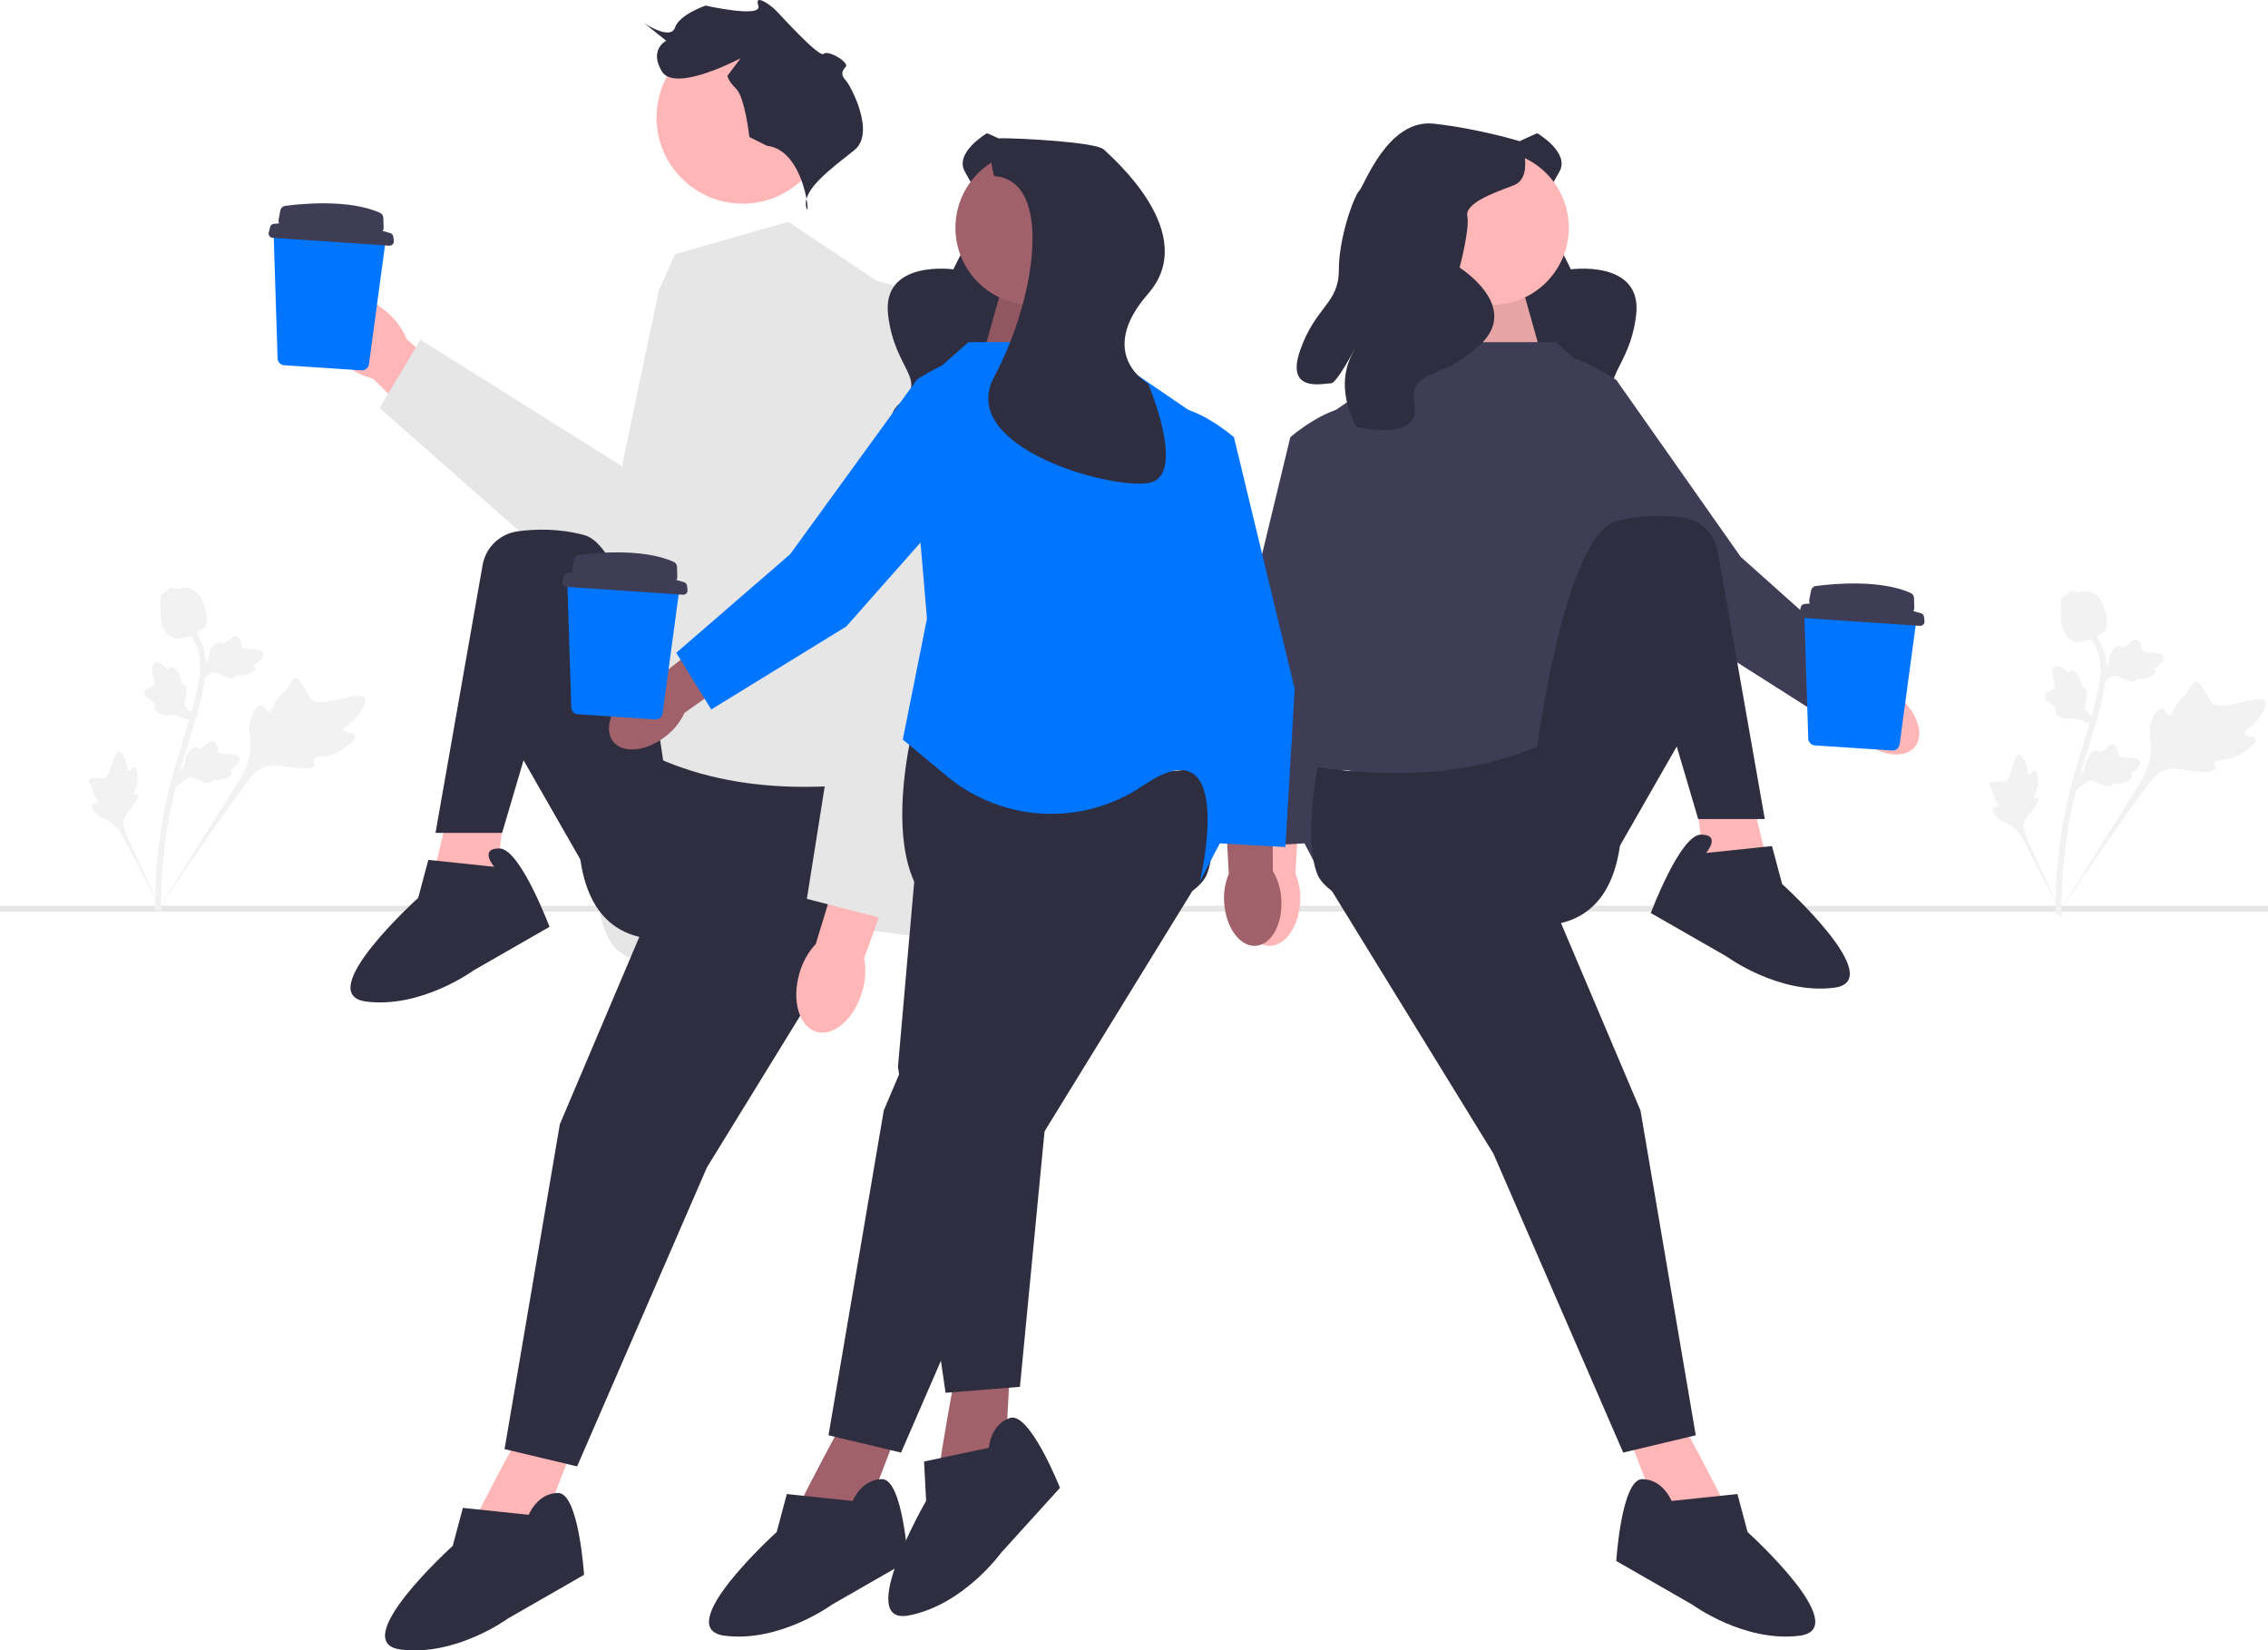 <svg width="360" height="262" viewBox="0 0 360 262" fill="none" xmlns="http://www.w3.org/2000/svg">
<path d="M361 144.25C361 144.505 360.794 144.711 360.539 144.711H-1V143.79H360.539C360.794 143.79 361 143.996 361 144.25V144.25Z" fill="#E6E6E6"/>
<path d="M117.876 32.331C125.422 32.331 131.539 26.212 131.539 18.664C131.539 11.116 125.422 4.997 117.876 4.997C110.33 4.997 104.213 11.116 104.213 18.664C104.213 26.212 110.33 32.331 117.876 32.331Z" fill="#FFB6B6"/>
<path d="M125.116 35.215L107.132 40.355L104.563 46.138L98.782 73.765V117.454C98.782 117.454 91.717 132.874 95.571 146.366C99.69 160.789 114.197 143.766 125.116 145.709C136.035 147.651 153.377 149.579 153.377 149.579L143.1 102.677L140.531 45.495L125.116 35.215H125.116Z" fill="#E6E6E6"/>
<path d="M121.722 23.14L118.944 21.75C118.944 21.75 118.25 15.498 116.861 14.109C115.472 12.72 115.472 12.025 115.472 12.025L117.556 9.246C117.556 9.246 107.139 14.804 105.055 11.33C102.972 7.857 105.75 6.468 105.75 6.468L102.278 3.689C102.278 3.689 106.444 6.468 107.139 4.384C107.833 2.3 112 0.886 112 0.886C112 0.886 121.099 2.945 120.369 0.886C119.639 -1.174 122.417 0.91 123.111 1.605C123.806 2.3 130.056 9.246 130.75 8.552C131.445 7.857 134.917 9.941 134.222 10.636C133.528 11.33 133.528 12.025 134.222 12.72C134.917 13.414 139.084 21.056 135.611 23.834C132.139 26.613 127.278 30.087 127.972 32.865C128.667 35.644 127.972 23.834 121.722 23.14L121.722 23.14Z" fill="#2F2E41"/>
<path d="M54.371 57.55C50.864 54.526 49.581 50.265 51.505 48.033C53.429 45.801 57.831 46.443 61.339 49.469C62.757 50.658 63.869 52.17 64.583 53.877L79.28 66.878L73.034 73.647L59.209 60.112C57.415 59.657 55.756 58.779 54.371 57.55L54.371 57.55Z" fill="#FFB6B6"/>
<path d="M104.717 46.359L114.398 45.478L122.888 85.981C124.505 93.699 119.448 101.234 111.694 102.657L104.717 103.939L60.245 64.77L66.742 53.935L99.538 74.514L104.717 46.359V46.359Z" fill="#E6E6E6"/>
<path d="M83.104 226.48C83.104 226.48 75.426 240.745 75.975 240.196C76.523 239.647 85.847 242.939 85.847 242.939L91.331 228.675L83.104 226.48Z" fill="#FFB6B6"/>
<path d="M71.771 126.632C71.771 126.632 67.841 142.349 68.237 141.682C68.634 141.015 78.481 141.909 78.481 141.909L80.285 126.733L71.771 126.632H71.771Z" fill="#FFB6B6"/>
<path d="M140.143 123.99C122.791 126.428 107.118 124.302 94.348 114.286C94.348 114.286 85.024 145.558 102.026 148.849C119.028 152.141 137.95 146.484 140.143 140.997C142.337 135.511 140.143 123.99 140.143 123.99Z" fill="#2F2E41"/>
<path d="M107.785 133.865L88.863 178.475L80.088 230.046L91.605 232.789L112.207 185.333L140.143 139.9L107.785 133.865Z" fill="#2F2E41"/>
<path d="M105.317 121.144C105.317 121.144 100.929 87.129 92.702 84.934C88.692 83.865 84.942 83.968 82.152 84.355C79.339 84.746 77.097 86.895 76.606 89.692L69.13 132.219H79.701L83.104 120.698L92.154 136.505L105.317 121.144V121.144Z" fill="#2F2E41"/>
<path d="M78.442 137.603L67.99 136.505L66.377 142.54C66.377 142.54 49.375 157.902 58.15 158.999C66.925 160.096 75.152 154.061 75.152 154.061L87.223 147.134C87.223 147.134 82.556 134.688 79.265 134.688C75.975 134.688 78.442 137.603 78.442 137.603V137.603Z" fill="#2F2E41"/>
<path d="M83.927 240.47L73.474 239.373L71.861 245.408C71.861 245.408 54.859 260.769 63.634 261.867C72.41 262.964 80.636 256.929 80.636 256.929L92.708 250.002C92.708 250.002 91.88 237.007 88.589 237.007C85.298 237.007 83.927 240.47 83.927 240.47Z" fill="#2F2E41"/>
<path d="M136.854 157.417C135.594 161.741 132.342 164.595 129.591 163.792C126.84 162.989 125.632 158.834 126.894 154.509C127.374 152.774 128.263 151.179 129.485 149.859L135.056 131.605L143.564 134.403L137.168 152.101C137.489 153.872 137.382 155.695 136.854 157.417V157.417Z" fill="#FFB6B6"/>
<path d="M142.742 45.575L138.306 44.323V44.323C134.124 52.648 132.325 61.969 133.109 71.253L135.299 97.159L128.075 142.694L142.234 146.358L153.391 89.214L142.742 45.575V45.575Z" fill="#E6E6E6"/>
<path d="M56.383 116.767C56.189 116.173 54.717 116.435 54.575 115.903C54.434 115.373 55.847 114.928 56.931 113.435C57.126 113.166 58.357 111.468 57.885 110.755C56.99 109.402 50.762 112.772 49.267 110.88C48.939 110.465 48.804 109.753 47.826 108.427C47.437 107.9 47.188 107.645 46.89 107.652C46.467 107.663 46.316 108.192 45.651 109.151C44.654 110.589 44.294 110.408 43.638 111.586C43.15 112.461 43.092 113.02 42.741 113.053C42.243 113.099 42.038 112.01 41.43 111.968C40.81 111.925 40.189 113.001 39.881 113.841C39.304 115.419 39.661 116.624 39.741 117.826C39.827 119.132 39.624 121.043 38.206 123.497L24.828 144.817C27.701 140.471 35.857 128.619 39.142 124.271C40.091 123.016 41.11 121.756 42.679 121.519C44.19 121.291 46.028 122.038 48.593 121.995C48.892 121.99 49.726 121.965 49.929 121.523C50.097 121.157 49.68 120.839 49.832 120.496C50.035 120.035 50.949 120.233 52.194 119.927C53.073 119.711 53.669 119.354 54.182 119.048C54.337 118.955 56.642 117.559 56.383 116.767H56.383L56.383 116.767Z" fill="#F2F2F2"/>
<path d="M21.345 121.745C20.997 121.669 20.701 122.467 20.399 122.383C20.098 122.3 20.288 121.478 19.868 120.515C19.792 120.341 19.314 119.247 18.828 119.273C17.906 119.322 17.762 123.352 16.403 123.541C16.105 123.582 15.716 123.443 14.784 123.54C14.412 123.579 14.216 123.628 14.133 123.776C14.017 123.987 14.232 124.214 14.511 124.817C14.929 125.721 14.736 125.846 15.125 126.508C15.414 127 15.671 127.189 15.586 127.371C15.465 127.629 14.871 127.416 14.675 127.702C14.475 127.994 14.824 128.609 15.148 129.003C15.755 129.742 16.45 129.914 17.062 130.222C17.728 130.556 18.607 131.207 19.402 132.611L26.003 145.331C24.699 142.666 21.237 135.242 20.052 132.375C19.71 131.547 19.386 130.683 19.722 129.844C20.046 129.037 20.943 128.35 21.662 127.078C21.746 126.93 21.974 126.513 21.816 126.286C21.685 126.098 21.409 126.211 21.284 126.037C21.116 125.805 21.477 125.413 21.686 124.713C21.834 124.22 21.831 123.824 21.829 123.484C21.828 123.381 21.808 121.847 21.345 121.745V121.745L21.345 121.745Z" fill="#F2F2F2"/>
<path d="M27.93 124.849L28.138 122.933L28.265 122.812C28.854 122.256 29.222 121.666 29.36 121.059C29.382 120.962 29.399 120.865 29.417 120.765C29.486 120.371 29.571 119.882 29.95 119.373C30.162 119.089 30.722 118.449 31.301 118.673C31.457 118.731 31.562 118.832 31.635 118.94C31.654 118.921 31.672 118.902 31.692 118.882C31.942 118.639 32.117 118.55 32.285 118.465C32.414 118.399 32.548 118.331 32.774 118.15C32.873 118.071 32.953 118 33.02 117.94C33.222 117.758 33.482 117.546 33.837 117.63C34.214 117.733 34.343 118.093 34.429 118.331C34.582 118.756 34.629 119.048 34.66 119.241C34.672 119.312 34.685 119.392 34.695 119.417C34.777 119.625 35.812 119.679 36.202 119.702C37.078 119.749 37.835 119.79 38.017 120.39C38.148 120.819 37.876 121.287 37.184 121.818C36.969 121.983 36.754 122.097 36.566 122.182C36.681 122.291 36.773 122.44 36.779 122.642C36.791 123.121 36.301 123.488 35.321 123.735C35.077 123.798 34.749 123.88 34.321 123.859C34.119 123.849 33.942 123.818 33.791 123.789C33.768 123.875 33.727 123.965 33.653 124.049C33.435 124.299 33.082 124.363 32.604 124.222C32.076 124.075 31.659 123.875 31.291 123.699C30.969 123.545 30.692 123.414 30.459 123.378C30.026 123.318 29.623 123.585 29.14 123.941L27.93 124.849H27.93L27.93 124.849Z" fill="#F2F2F2"/>
<path d="M31.383 113.934L29.478 114.219L29.329 114.127C28.642 113.698 27.978 113.491 27.356 113.512C27.257 113.515 27.158 113.523 27.058 113.531C26.659 113.565 26.164 113.606 25.576 113.369C25.248 113.236 24.486 112.856 24.556 112.239C24.573 112.074 24.644 111.946 24.73 111.848C24.707 111.835 24.684 111.821 24.66 111.807C24.361 111.627 24.231 111.48 24.105 111.339C24.009 111.231 23.91 111.119 23.677 110.946C23.576 110.87 23.486 110.812 23.412 110.762C23.185 110.612 22.914 110.414 22.905 110.049C22.909 109.658 23.224 109.442 23.432 109.299C23.804 109.043 24.074 108.923 24.254 108.844C24.319 108.815 24.393 108.783 24.416 108.766C24.596 108.634 24.385 107.618 24.308 107.236C24.132 106.376 23.98 105.633 24.513 105.304C24.895 105.069 25.417 105.214 26.105 105.749C26.32 105.915 26.485 106.095 26.614 106.254C26.691 106.115 26.811 105.989 27.005 105.932C27.465 105.798 27.944 106.18 28.432 107.066C28.554 107.285 28.717 107.582 28.805 108.002C28.847 108.2 28.862 108.379 28.872 108.532C28.961 108.532 29.058 108.549 29.159 108.6C29.456 108.747 29.607 109.072 29.592 109.571C29.583 110.119 29.495 110.573 29.419 110.974C29.352 111.324 29.296 111.626 29.32 111.86C29.371 112.294 29.732 112.617 30.199 112.994L31.384 113.934H31.383L31.383 113.934Z" fill="#F2F2F2"/>
<path d="M31.64 108.209L31.848 106.293L31.975 106.173C32.564 105.616 32.932 105.026 33.07 104.42C33.092 104.323 33.109 104.225 33.127 104.126C33.196 103.732 33.281 103.242 33.66 102.733C33.872 102.45 34.432 101.809 35.011 102.033C35.167 102.092 35.272 102.193 35.345 102.3C35.364 102.282 35.382 102.263 35.403 102.243C35.652 102 35.827 101.911 35.995 101.825C36.125 101.76 36.258 101.692 36.484 101.511C36.583 101.432 36.663 101.36 36.73 101.3C36.932 101.119 37.192 100.907 37.547 100.991C37.924 101.094 38.053 101.454 38.139 101.692C38.292 102.116 38.339 102.408 38.37 102.602C38.382 102.673 38.395 102.752 38.405 102.778C38.487 102.986 39.522 103.04 39.912 103.062C40.788 103.11 41.545 103.151 41.727 103.751C41.858 104.18 41.586 104.648 40.894 105.179C40.679 105.344 40.464 105.458 40.276 105.543C40.391 105.652 40.483 105.801 40.489 106.003C40.502 106.481 40.011 106.848 39.031 107.096C38.787 107.158 38.459 107.24 38.031 107.22C37.829 107.21 37.652 107.179 37.501 107.15C37.478 107.236 37.437 107.325 37.363 107.41C37.145 107.66 36.792 107.723 36.314 107.583C35.786 107.435 35.369 107.235 35.001 107.059C34.679 106.906 34.402 106.775 34.169 106.739C33.737 106.679 33.333 106.946 32.85 107.302L31.64 108.209H31.64L31.64 108.209Z" fill="#F2F2F2"/>
<path d="M25.461 144.926L25.124 144.593L25.13 144.12L25.124 144.593L24.656 144.544C24.658 144.5 24.655 144.397 24.651 144.236C24.634 143.354 24.578 140.671 24.951 136.549C25.212 133.671 25.648 130.75 26.246 127.866C26.846 124.976 27.468 122.827 27.968 121.099C28.345 119.796 28.726 118.56 29.098 117.356C30.09 114.139 31.026 111.1 31.607 107.634C31.736 106.861 32.006 105.25 31.454 103.349C31.134 102.247 30.585 101.209 29.824 100.266L30.561 99.67C31.401 100.712 32.008 101.862 32.364 103.086C32.975 105.193 32.682 106.948 32.541 107.792C31.95 111.319 31.004 114.386 30.003 117.634C29.633 118.834 29.253 120.065 28.878 121.362C28.382 123.074 27.765 125.205 27.174 128.057C26.582 130.908 26.151 133.793 25.894 136.634C25.525 140.705 25.58 143.348 25.599 144.216C25.608 144.68 25.61 144.777 25.461 144.926V144.926L25.461 144.926Z" fill="#F2F2F2"/>
<path d="M27.802 101.356C27.764 101.348 27.726 101.338 27.687 101.327C26.91 101.109 26.286 100.475 25.833 99.444C25.621 98.958 25.571 98.448 25.471 97.43C25.456 97.273 25.386 96.478 25.471 95.425C25.527 94.737 25.601 94.461 25.788 94.244C25.996 94.002 26.276 93.864 26.572 93.794C26.58 93.703 26.61 93.614 26.669 93.53C26.912 93.18 27.32 93.324 27.541 93.398C27.652 93.439 27.791 93.489 27.947 93.516C28.192 93.558 28.339 93.515 28.561 93.451C28.773 93.389 29.037 93.312 29.401 93.319C30.121 93.329 30.654 93.652 30.829 93.759C31.755 94.315 32.074 95.202 32.444 96.229C32.517 96.435 32.761 97.18 32.818 98.138C32.859 98.829 32.768 99.112 32.664 99.315C32.452 99.731 32.127 99.924 31.321 100.33C30.479 100.755 30.056 100.968 29.71 101.077C28.904 101.33 28.397 101.489 27.802 101.356V101.356V101.356Z" fill="#F2F2F2"/>
<path d="M244.011 21.146C244.011 21.146 249.242 24.214 247.527 27.249C245.811 30.283 243.42 34.417 245.042 35.718C246.664 37.02 249.343 42.759 249.343 42.759C249.343 42.759 260.776 41.162 259.702 50.046C258.629 58.929 253.258 60.141 257.862 64.049C262.465 67.957 253.077 72.631 253.077 72.631C253.077 72.631 246.596 70.611 245.118 64.398C243.639 58.185 246.436 69.148 245.498 69.934C244.56 70.721 240.918 75.902 238.341 69.013C235.764 62.124 238.315 59.453 234.91 55.387C231.505 51.322 229.19 44.745 229.291 43.596C229.393 42.446 225.396 31.956 231.548 27.866C237.699 23.775 244.011 21.146 244.011 21.146V21.146Z" fill="#2F2E41"/>
<path d="M295.531 117.534C298.568 120.048 302.326 120.519 303.925 118.585C305.524 116.652 304.359 113.047 301.321 110.532C300.121 109.511 298.694 108.792 297.159 108.436L284.158 97.946L279.367 104.154L292.693 113.836C293.33 115.278 294.303 116.546 295.531 117.534V117.534Z" fill="#FFB6B6"/>
<path d="M256.565 60.326C256.565 60.326 246.362 53.5 243.021 56.847C239.68 60.194 240.478 68.554 240.478 68.554L267.234 99.746L288.451 113.237L294.14 104.326L276.303 88.404L256.565 60.326V60.326Z" fill="#3F3D56"/>
<path d="M241.609 45.54L245.311 58.703H224.992L231.683 42.485L241.609 45.54Z" fill="#FFB6B6"/>
<path opacity="0.1" d="M241.609 45.54L245.311 58.703H224.992L231.683 42.485L241.609 45.54Z" fill="black"/>
<path d="M197.298 142.725C197.036 146.659 198.853 149.984 201.356 150.15C203.859 150.317 206.1 147.263 206.362 143.327C206.488 141.756 206.236 140.178 205.628 138.725L206.529 122.04L198.693 121.784L198.637 138.259C197.84 139.619 197.381 141.151 197.298 142.725V142.725Z" fill="#FFB6B6"/>
<path d="M220.893 77.648C220.893 77.648 220.46 65.377 215.792 64.624C211.124 63.871 204.812 69.408 204.812 69.408L195.17 109.362L196.641 134.467L207.194 133.871L209.671 110.086L220.893 77.648V77.648Z" fill="#3F3D56"/>
<path d="M266.152 224.286C266.152 224.286 273.831 238.55 273.282 238.001C272.734 237.453 263.41 240.744 263.41 240.744L257.925 226.48L266.152 224.286Z" fill="#FFB6B6"/>
<path d="M277.485 124.438C277.485 124.438 281.416 140.154 281.019 139.487C280.623 138.821 270.776 139.714 270.776 139.714L268.972 124.538L277.485 124.438V124.438Z" fill="#FFB6B6"/>
<path d="M246.956 54.314H227.787L206.919 68.578L200.887 118.503L204.177 128.379L210.21 139.9C210.21 139.9 204.177 114.663 218.985 124.538C233.794 134.414 234.891 136.06 234.891 136.06L254.635 126.184L262.039 85.311L256.554 62.818L246.956 54.314Z" fill="#3F3D56"/>
<path d="M209.113 121.795C226.465 124.234 242.138 122.108 254.909 112.091C254.909 112.091 264.233 143.363 247.231 146.655C230.229 149.947 211.307 144.289 209.113 138.803C206.919 133.316 209.113 121.795 209.113 121.795Z" fill="#2F2E41"/>
<path d="M241.472 131.671L260.393 176.281L269.169 227.852L257.651 230.595L237.05 183.139L209.113 137.705L241.472 131.671Z" fill="#2F2E41"/>
<path d="M243.94 118.949C243.94 118.949 248.328 84.934 256.554 82.74C260.565 81.67 264.315 81.774 267.105 82.161C269.917 82.551 272.159 84.701 272.651 87.498L280.127 130.025H269.555L266.152 118.503L257.103 134.311L243.94 118.949V118.949Z" fill="#2F2E41"/>
<path d="M270.814 135.408L281.267 134.311L282.88 140.346C282.88 140.346 299.882 155.707 291.107 156.805C282.332 157.902 274.105 151.867 274.105 151.867L262.033 144.94C262.033 144.94 266.701 132.493 269.991 132.493C273.282 132.493 270.814 135.408 270.814 135.408V135.408Z" fill="#2F2E41"/>
<path d="M265.33 238.276L275.783 237.178L277.395 243.213C277.395 243.213 294.398 258.575 285.622 259.672C276.847 260.769 268.62 254.734 268.62 254.734L256.549 247.808C256.549 247.808 257.377 234.812 260.668 234.812C263.958 234.812 265.33 238.276 265.33 238.276Z" fill="#2F2E41"/>
<path d="M236.782 48.401C243.54 48.401 249.018 42.921 249.018 36.16C249.018 29.4 243.54 23.92 236.782 23.92C230.024 23.92 224.545 29.4 224.545 36.16C224.545 42.921 230.024 48.401 236.782 48.401Z" fill="#FFB6B6"/>
<path d="M241.472 22.492C241.472 22.492 243.512 28.204 240.249 29.428C236.986 30.652 232.499 32.284 232.907 34.325C233.315 36.364 231.683 42.485 231.683 42.485C231.683 42.485 241.472 48.605 234.946 54.725C228.42 60.845 223.526 58.323 224.545 64.276C225.565 70.229 215.368 67.781 215.368 67.781C215.368 67.781 211.697 62.069 214.552 56.357C217.408 50.645 212.513 60.845 211.289 60.845C210.066 60.845 203.948 62.477 206.395 55.541C208.842 48.605 212.513 48.197 212.513 42.893C212.513 37.589 214.96 31.06 215.776 30.244C216.592 29.428 220.263 18.82 227.604 19.636C234.946 20.452 241.472 22.492 241.472 22.492V22.492Z" fill="#2F2E41"/>
<path d="M134.524 224.286C134.524 224.286 126.846 238.55 127.394 238.001C127.942 237.453 137.266 240.744 137.266 240.744L142.751 226.48L134.524 224.286V224.286Z" fill="#A0616A"/>
<path d="M191.563 121.795C174.211 124.234 158.538 122.108 145.767 112.091C145.767 112.091 136.443 143.363 153.445 146.655C170.447 149.947 189.369 144.289 191.563 138.803C193.757 133.316 191.563 121.795 191.563 121.795Z" fill="#2F2E41"/>
<path d="M159.204 131.671L140.283 176.281L131.507 227.852L143.025 230.595L163.626 183.139L191.563 137.705L159.204 131.671Z" fill="#2F2E41"/>
<path d="M135.347 238.276L124.894 237.178L123.281 243.213C123.281 243.213 106.279 258.575 115.054 259.672C123.829 260.769 132.056 254.734 132.056 254.734L144.127 247.808C144.127 247.808 143.299 234.812 140.008 234.812C136.718 234.812 135.347 238.276 135.347 238.276V238.276Z" fill="#2F2E41"/>
<path d="M151.861 216.781C151.861 216.781 148.957 232.719 149.309 232.028C149.662 231.337 159.546 231.591 159.546 231.591L160.364 216.329L151.861 216.781Z" fill="#A0616A"/>
<path d="M146.775 121.067L142.534 169.34L150.092 221.104L161.894 220.159L166.854 168.66L179.416 116.821L146.775 121.067Z" fill="#2F2E41"/>
<path d="M156.959 229.835L146.677 232.017L147.004 238.255C147.004 238.255 135.569 258.114 144.254 256.45C152.94 254.785 158.904 246.506 158.904 246.506L168.251 236.192C168.251 236.192 163.455 224.086 160.325 225.102C157.195 226.117 156.959 229.835 156.959 229.835V229.835Z" fill="#2F2E41"/>
<path d="M156.665 21.146C156.665 21.146 151.434 24.214 153.15 27.249C154.865 30.283 157.256 34.417 155.634 35.718C154.012 37.02 151.333 42.759 151.333 42.759C151.333 42.759 139.9 41.162 140.974 50.046C142.047 58.929 147.418 60.141 142.814 64.049C138.211 67.957 147.599 72.631 147.599 72.631C147.599 72.631 154.08 70.611 155.559 64.398C157.037 58.185 154.24 69.148 155.178 69.934C156.116 70.721 159.758 75.902 162.335 69.013C164.913 62.124 162.361 59.453 165.766 55.387C169.171 51.322 171.486 44.745 171.385 43.596C171.283 42.446 175.28 31.956 169.128 27.866C162.977 23.775 156.665 21.146 156.665 21.146V21.146Z" fill="#2F2E41"/>
<path d="M159.067 45.54L155.365 58.703H175.684L168.993 42.485L159.067 45.54Z" fill="#A0616A"/>
<path opacity="0.1" d="M159.067 45.54L155.365 58.703H175.684L168.993 42.485L159.067 45.54Z" fill="black"/>
<path d="M203.378 142.725C203.64 146.659 201.823 149.984 199.32 150.15C196.817 150.317 194.576 147.263 194.314 143.327C194.188 141.756 194.44 140.178 195.048 138.725L194.147 122.04L201.983 121.784L202.04 138.259C202.836 139.619 203.295 141.151 203.378 142.725H203.378Z" fill="#A0616A"/>
<path d="M179.783 77.648C179.783 77.648 180.216 65.377 184.884 64.624C189.552 63.871 195.864 69.408 195.864 69.408L205.506 109.362L204.035 134.467L193.482 133.871L191.005 110.086L179.783 77.648V77.648Z" fill="#0075FF"/>
<path d="M153.72 54.314H172.89L193.757 68.578L199.79 118.503L196.499 128.379L190.466 139.9C190.466 139.9 196.499 114.663 181.691 124.538C181.543 124.637 181.396 124.735 181.251 124.832C171.718 131.201 159.14 130.547 150.317 123.227L143.299 117.406L147.138 98.204L144.122 62.818L153.72 54.314V54.314Z" fill="#0075FF"/>
<path d="M105.752 116.819C102.677 119.287 98.912 119.7 97.342 117.742C95.773 115.785 96.993 112.198 100.069 109.73C101.284 108.727 102.722 108.03 104.262 107.697L117.421 97.406L122.117 103.686L108.646 113.165C107.987 114.596 106.994 115.85 105.752 116.819V116.819Z" fill="#A0616A"/>
<path d="M145.582 60.21C145.582 60.21 155.888 53.54 159.178 56.937C162.468 60.335 161.543 68.681 161.543 68.681L134.316 99.464L112.896 112.63L107.343 103.633L125.42 87.985L145.582 60.21V60.21Z" fill="#0075FF"/>
<path d="M163.894 48.401C170.652 48.401 176.131 42.921 176.131 36.16C176.131 29.4 170.652 23.92 163.894 23.92C157.137 23.92 151.658 29.4 151.658 36.16C151.658 42.921 157.137 48.401 163.894 48.401Z" fill="#A0616A"/>
<path d="M157.803 27.956C157.803 27.956 156 21.945 159.005 21.945C162.009 21.945 174.027 22.546 175.229 23.748C176.431 24.951 190.652 37.016 182.239 46.633C173.827 56.251 182.239 60.898 182.239 60.898C182.239 60.898 188.449 75.442 182.44 76.644C176.431 77.847 151.783 70.972 157.803 59.814C164.336 47.704 167.376 28.591 157.803 27.956L157.803 27.956Z" fill="#2F2E41"/>
<path d="M358.031 117.316C357.837 116.721 356.365 116.983 356.224 116.451C356.083 115.921 357.495 115.477 358.579 113.984C358.774 113.714 360.006 112.017 359.533 111.303C358.638 109.95 352.41 113.32 350.915 111.429C350.587 111.014 350.452 110.302 349.475 108.976C349.086 108.448 348.836 108.193 348.538 108.201C348.115 108.212 347.964 108.741 347.299 109.7C346.302 111.137 345.943 110.957 345.286 112.135C344.798 113.01 344.741 113.568 344.389 113.601C343.892 113.648 343.686 112.559 343.078 112.517C342.458 112.474 341.837 113.55 341.53 114.39C340.952 115.967 341.31 117.173 341.389 118.375C341.475 119.68 341.273 121.592 339.855 124.045L326.477 145.366C329.35 141.019 337.505 129.167 340.791 124.82C341.739 123.565 342.759 122.305 344.328 122.067C345.838 121.839 347.676 122.587 350.241 122.543C350.541 122.538 351.375 122.513 351.577 122.071C351.745 121.706 351.329 121.388 351.48 121.045C351.683 120.584 352.597 120.781 353.843 120.475C354.721 120.26 355.318 119.903 355.831 119.596C355.986 119.504 358.29 118.108 358.031 117.316V117.316V117.316Z" fill="#F2F2F2"/>
<path d="M322.993 122.294C322.645 122.218 322.349 123.016 322.047 122.932C321.746 122.848 321.936 122.026 321.516 121.064C321.44 120.89 320.963 119.796 320.476 119.822C319.554 119.871 319.41 123.901 318.051 124.089C317.753 124.131 317.364 123.991 316.432 124.089C316.061 124.127 315.864 124.176 315.782 124.325C315.665 124.535 315.881 124.763 316.159 125.365C316.577 126.27 316.385 126.394 316.773 127.057C317.062 127.548 317.319 127.738 317.234 127.92C317.113 128.178 316.52 127.964 316.324 128.251C316.124 128.543 316.472 129.158 316.796 129.552C317.403 130.29 318.098 130.462 318.71 130.77C319.376 131.105 320.255 131.756 321.05 133.16L327.651 145.879C326.347 143.215 322.885 135.791 321.7 132.923C321.358 132.096 321.034 131.232 321.37 130.393C321.694 129.585 322.591 128.899 323.31 127.627C323.394 127.478 323.622 127.062 323.464 126.835C323.333 126.647 323.057 126.76 322.932 126.586C322.765 126.353 323.125 125.962 323.335 125.262C323.482 124.768 323.479 124.373 323.477 124.032C323.476 123.93 323.456 122.395 322.993 122.294V122.294V122.294Z" fill="#F2F2F2"/>
<path d="M329.579 125.397L329.786 123.481L329.913 123.361C330.502 122.804 330.87 122.214 331.009 121.608C331.031 121.511 331.048 121.413 331.065 121.314C331.134 120.92 331.219 120.43 331.598 119.921C331.81 119.638 332.371 118.997 332.949 119.221C333.105 119.28 333.21 119.381 333.283 119.488C333.302 119.47 333.321 119.451 333.341 119.431C333.591 119.188 333.765 119.099 333.934 119.013C334.063 118.948 334.196 118.88 334.422 118.699C334.522 118.62 334.601 118.548 334.668 118.488C334.871 118.307 335.13 118.095 335.486 118.179C335.863 118.282 335.992 118.642 336.077 118.88C336.23 119.304 336.278 119.596 336.309 119.79C336.32 119.861 336.333 119.94 336.343 119.966C336.425 120.174 337.461 120.228 337.85 120.25C338.726 120.298 339.484 120.339 339.666 120.939C339.797 121.368 339.524 121.836 338.833 122.367C338.617 122.532 338.402 122.646 338.214 122.731C338.33 122.84 338.422 122.988 338.427 123.191C338.44 123.669 337.949 124.036 336.969 124.284C336.725 124.346 336.398 124.428 335.969 124.408C335.767 124.398 335.59 124.367 335.439 124.338C335.417 124.424 335.376 124.513 335.301 124.598C335.083 124.848 334.731 124.911 334.252 124.77C333.724 124.623 333.307 124.423 332.939 124.247C332.617 124.094 332.34 123.963 332.108 123.927C331.675 123.867 331.271 124.134 330.789 124.49L329.579 125.397H329.579V125.397Z" fill="#F2F2F2"/>
<path d="M333.032 114.483L331.126 114.768L330.977 114.675C330.29 114.247 329.626 114.04 329.004 114.06C328.905 114.064 328.807 114.072 328.706 114.08C328.308 114.113 327.812 114.155 327.224 113.918C326.896 113.784 326.135 113.404 326.204 112.788C326.221 112.622 326.293 112.495 326.378 112.397C326.355 112.384 326.332 112.37 326.308 112.356C326.01 112.176 325.879 112.029 325.754 111.888C325.657 111.78 325.558 111.668 325.326 111.495C325.224 111.419 325.135 111.36 325.06 111.311C324.833 111.16 324.562 110.963 324.553 110.598C324.557 110.207 324.872 109.991 325.081 109.848C325.452 109.592 325.723 109.472 325.902 109.393C325.968 109.364 326.041 109.331 326.064 109.315C326.244 109.183 326.033 108.167 325.956 107.785C325.78 106.925 325.628 106.182 326.162 105.853C326.543 105.618 327.065 105.763 327.754 106.297C327.968 106.464 328.133 106.643 328.263 106.803C328.339 106.664 328.459 106.537 328.653 106.481C329.113 106.347 329.592 106.728 330.081 107.614C330.202 107.834 330.365 108.13 330.454 108.55C330.495 108.748 330.51 108.927 330.521 109.081C330.609 109.081 330.706 109.098 330.807 109.148C331.104 109.296 331.255 109.621 331.24 110.119C331.232 110.668 331.144 111.122 331.067 111.523C331.001 111.873 330.944 112.174 330.969 112.409C331.02 112.843 331.381 113.165 331.847 113.542L333.032 114.483H333.032V114.483Z" fill="#F2F2F2"/>
<path d="M333.289 108.758L333.496 106.842L333.623 106.721C334.212 106.165 334.58 105.575 334.719 104.968C334.741 104.872 334.758 104.774 334.775 104.675C334.844 104.281 334.93 103.791 335.308 103.282C335.52 102.999 336.081 102.358 336.659 102.582C336.815 102.64 336.92 102.742 336.994 102.849C337.012 102.83 337.031 102.812 337.051 102.791C337.301 102.549 337.475 102.46 337.644 102.374C337.773 102.308 337.906 102.24 338.132 102.06C338.232 101.98 338.311 101.909 338.378 101.849C338.581 101.668 338.84 101.456 339.196 101.54C339.573 101.643 339.702 102.002 339.787 102.24C339.941 102.665 339.988 102.957 340.019 103.15C340.03 103.221 340.043 103.301 340.053 103.327C340.135 103.535 341.171 103.588 341.56 103.611C342.436 103.658 343.194 103.7 343.376 104.299C343.507 104.728 343.234 105.196 342.543 105.727C342.327 105.892 342.112 106.006 341.924 106.092C342.04 106.201 342.132 106.349 342.137 106.551C342.15 107.03 341.659 107.397 340.679 107.645C340.435 107.707 340.108 107.789 339.679 107.768C339.477 107.758 339.3 107.727 339.149 107.698C339.127 107.784 339.086 107.874 339.011 107.959C338.793 108.208 338.441 108.272 337.962 108.131C337.434 107.984 337.017 107.784 336.649 107.608C336.328 107.455 336.05 107.324 335.818 107.288C335.385 107.227 334.981 107.494 334.499 107.85L333.289 108.758H333.289V108.758Z" fill="#F2F2F2"/>
<path d="M327.109 145.475L326.772 145.142L326.778 144.669L326.772 145.142L326.304 145.093C326.306 145.048 326.303 144.945 326.3 144.785C326.282 143.903 326.226 141.22 326.599 137.098C326.86 134.22 327.296 131.299 327.895 128.414C328.494 125.525 329.117 123.375 329.617 121.648C329.994 120.344 330.375 119.108 330.746 117.904C331.738 114.688 332.675 111.649 333.255 108.183C333.385 107.409 333.654 105.799 333.102 103.898C332.782 102.795 332.234 101.758 331.472 100.814L332.209 100.219C333.05 101.261 333.656 102.41 334.012 103.634C334.624 105.742 334.33 107.497 334.189 108.34C333.599 111.867 332.653 114.935 331.651 118.183C331.281 119.383 330.902 120.613 330.526 121.911C330.031 123.623 329.414 125.754 328.822 128.606C328.23 131.456 327.8 134.342 327.542 137.183C327.173 141.253 327.229 143.896 327.247 144.765C327.256 145.228 327.258 145.325 327.109 145.475V145.475V145.475Z" fill="#F2F2F2"/>
<path d="M329.45 101.905C329.412 101.897 329.374 101.887 329.336 101.876C328.558 101.658 327.935 101.024 327.482 99.992C327.27 99.507 327.219 98.996 327.12 97.978C327.104 97.821 327.035 97.027 327.12 95.974C327.175 95.286 327.249 95.01 327.436 94.793C327.644 94.551 327.924 94.413 328.22 94.343C328.228 94.252 328.258 94.163 328.317 94.079C328.56 93.728 328.968 93.872 329.189 93.947C329.3 93.987 329.439 94.038 329.595 94.064C329.841 94.107 329.987 94.064 330.209 93.999C330.421 93.938 330.685 93.861 331.05 93.868C331.769 93.877 332.302 94.201 332.478 94.308C333.403 94.864 333.722 95.751 334.092 96.778C334.166 96.984 334.409 97.728 334.466 98.687C334.507 99.378 334.416 99.661 334.313 99.864C334.1 100.28 333.776 100.472 332.969 100.878C332.127 101.303 331.705 101.516 331.358 101.626C330.552 101.879 330.046 102.038 329.45 101.905V101.905V101.905Z" fill="#F2F2F2"/>
<path d="M90.679 112.3L90.06 92.773C90.05 92.456 90.175 92.147 90.402 91.926C90.629 91.705 90.941 91.589 91.258 91.608L106.749 92.537C107.062 92.556 107.355 92.706 107.554 92.948C107.753 93.19 107.843 93.507 107.801 93.817L105.181 113.226C105.102 113.813 104.577 114.242 103.986 114.203L91.734 113.393C91.61 113.384 91.492 113.357 91.382 113.312C90.978 113.149 90.694 112.76 90.679 112.3V112.3Z" fill="#0075FF"/>
<path d="M90.079 90.946C90.296 90.923 90.586 90.895 90.935 90.866C90.842 90.692 90.804 90.487 90.844 90.276L91.12 88.814C91.192 88.434 91.498 88.143 91.88 88.092C94.161 87.787 102.006 86.959 106.946 89.201C107.255 89.341 107.454 89.649 107.464 89.988L107.509 91.549C107.515 91.742 107.459 91.921 107.36 92.069C107.771 92.179 108.18 92.296 108.587 92.424C108.841 92.503 109.023 92.728 109.054 92.993L109.13 93.658C109.179 94.079 108.833 94.442 108.41 94.413L89.891 93.162C89.469 93.134 89.176 92.732 89.277 92.321L89.491 91.459C89.559 91.18 89.795 90.976 90.079 90.946V90.946Z" fill="#3F3D56"/>
<path d="M44.061 56.889L43.442 37.361C43.432 37.044 43.556 36.736 43.783 36.515C44.011 36.294 44.323 36.178 44.64 36.197L60.13 37.126C60.443 37.144 60.737 37.294 60.936 37.536C61.135 37.779 61.225 38.096 61.183 38.406L58.563 57.815C58.483 58.402 57.958 58.831 57.367 58.792L45.116 57.981C44.992 57.973 44.873 57.945 44.764 57.901C44.359 57.737 44.075 57.348 44.061 56.889V56.889Z" fill="#0075FF"/>
<path d="M43.461 35.535C43.678 35.512 43.968 35.484 44.316 35.454C44.223 35.281 44.185 35.076 44.225 34.865L44.502 33.402C44.574 33.023 44.879 32.732 45.262 32.68C47.543 32.375 55.388 31.548 60.328 33.789C60.637 33.93 60.836 34.238 60.846 34.577L60.891 36.138C60.896 36.331 60.84 36.509 60.742 36.657C61.153 36.768 61.562 36.885 61.968 37.012C62.223 37.092 62.405 37.317 62.435 37.582L62.512 38.246C62.561 38.668 62.215 39.031 61.792 39.002L43.272 37.751C42.851 37.722 42.557 37.32 42.659 36.91L42.872 36.047C42.941 35.769 43.176 35.565 43.461 35.535V35.535Z" fill="#3F3D56"/>
<path d="M287.025 117.238L286.406 97.71C286.396 97.393 286.52 97.085 286.748 96.864C286.975 96.642 287.287 96.526 287.604 96.546L303.094 97.475C303.407 97.493 303.701 97.643 303.9 97.885C304.099 98.127 304.189 98.445 304.147 98.755L301.527 118.164C301.447 118.751 300.922 119.18 300.331 119.141L288.08 118.33C287.956 118.322 287.837 118.294 287.728 118.25C287.323 118.086 287.039 117.697 287.025 117.238V117.238Z" fill="#0075FF"/>
<path d="M286.425 95.884C286.642 95.861 286.932 95.833 287.281 95.803C287.187 95.63 287.149 95.425 287.189 95.214L287.466 93.751C287.538 93.372 287.843 93.081 288.226 93.029C290.507 92.724 298.352 91.897 303.292 94.138C303.601 94.279 303.8 94.587 303.81 94.926L303.855 96.487C303.86 96.679 303.804 96.858 303.706 97.007C304.117 97.117 304.526 97.234 304.932 97.361C305.187 97.441 305.369 97.666 305.399 97.931L305.476 98.595C305.525 99.017 305.179 99.38 304.756 99.351L286.236 98.1C285.815 98.072 285.522 97.669 285.623 97.259L285.836 96.396C285.905 96.118 286.14 95.913 286.425 95.884V95.884Z" fill="#3F3D56"/>
</svg>
